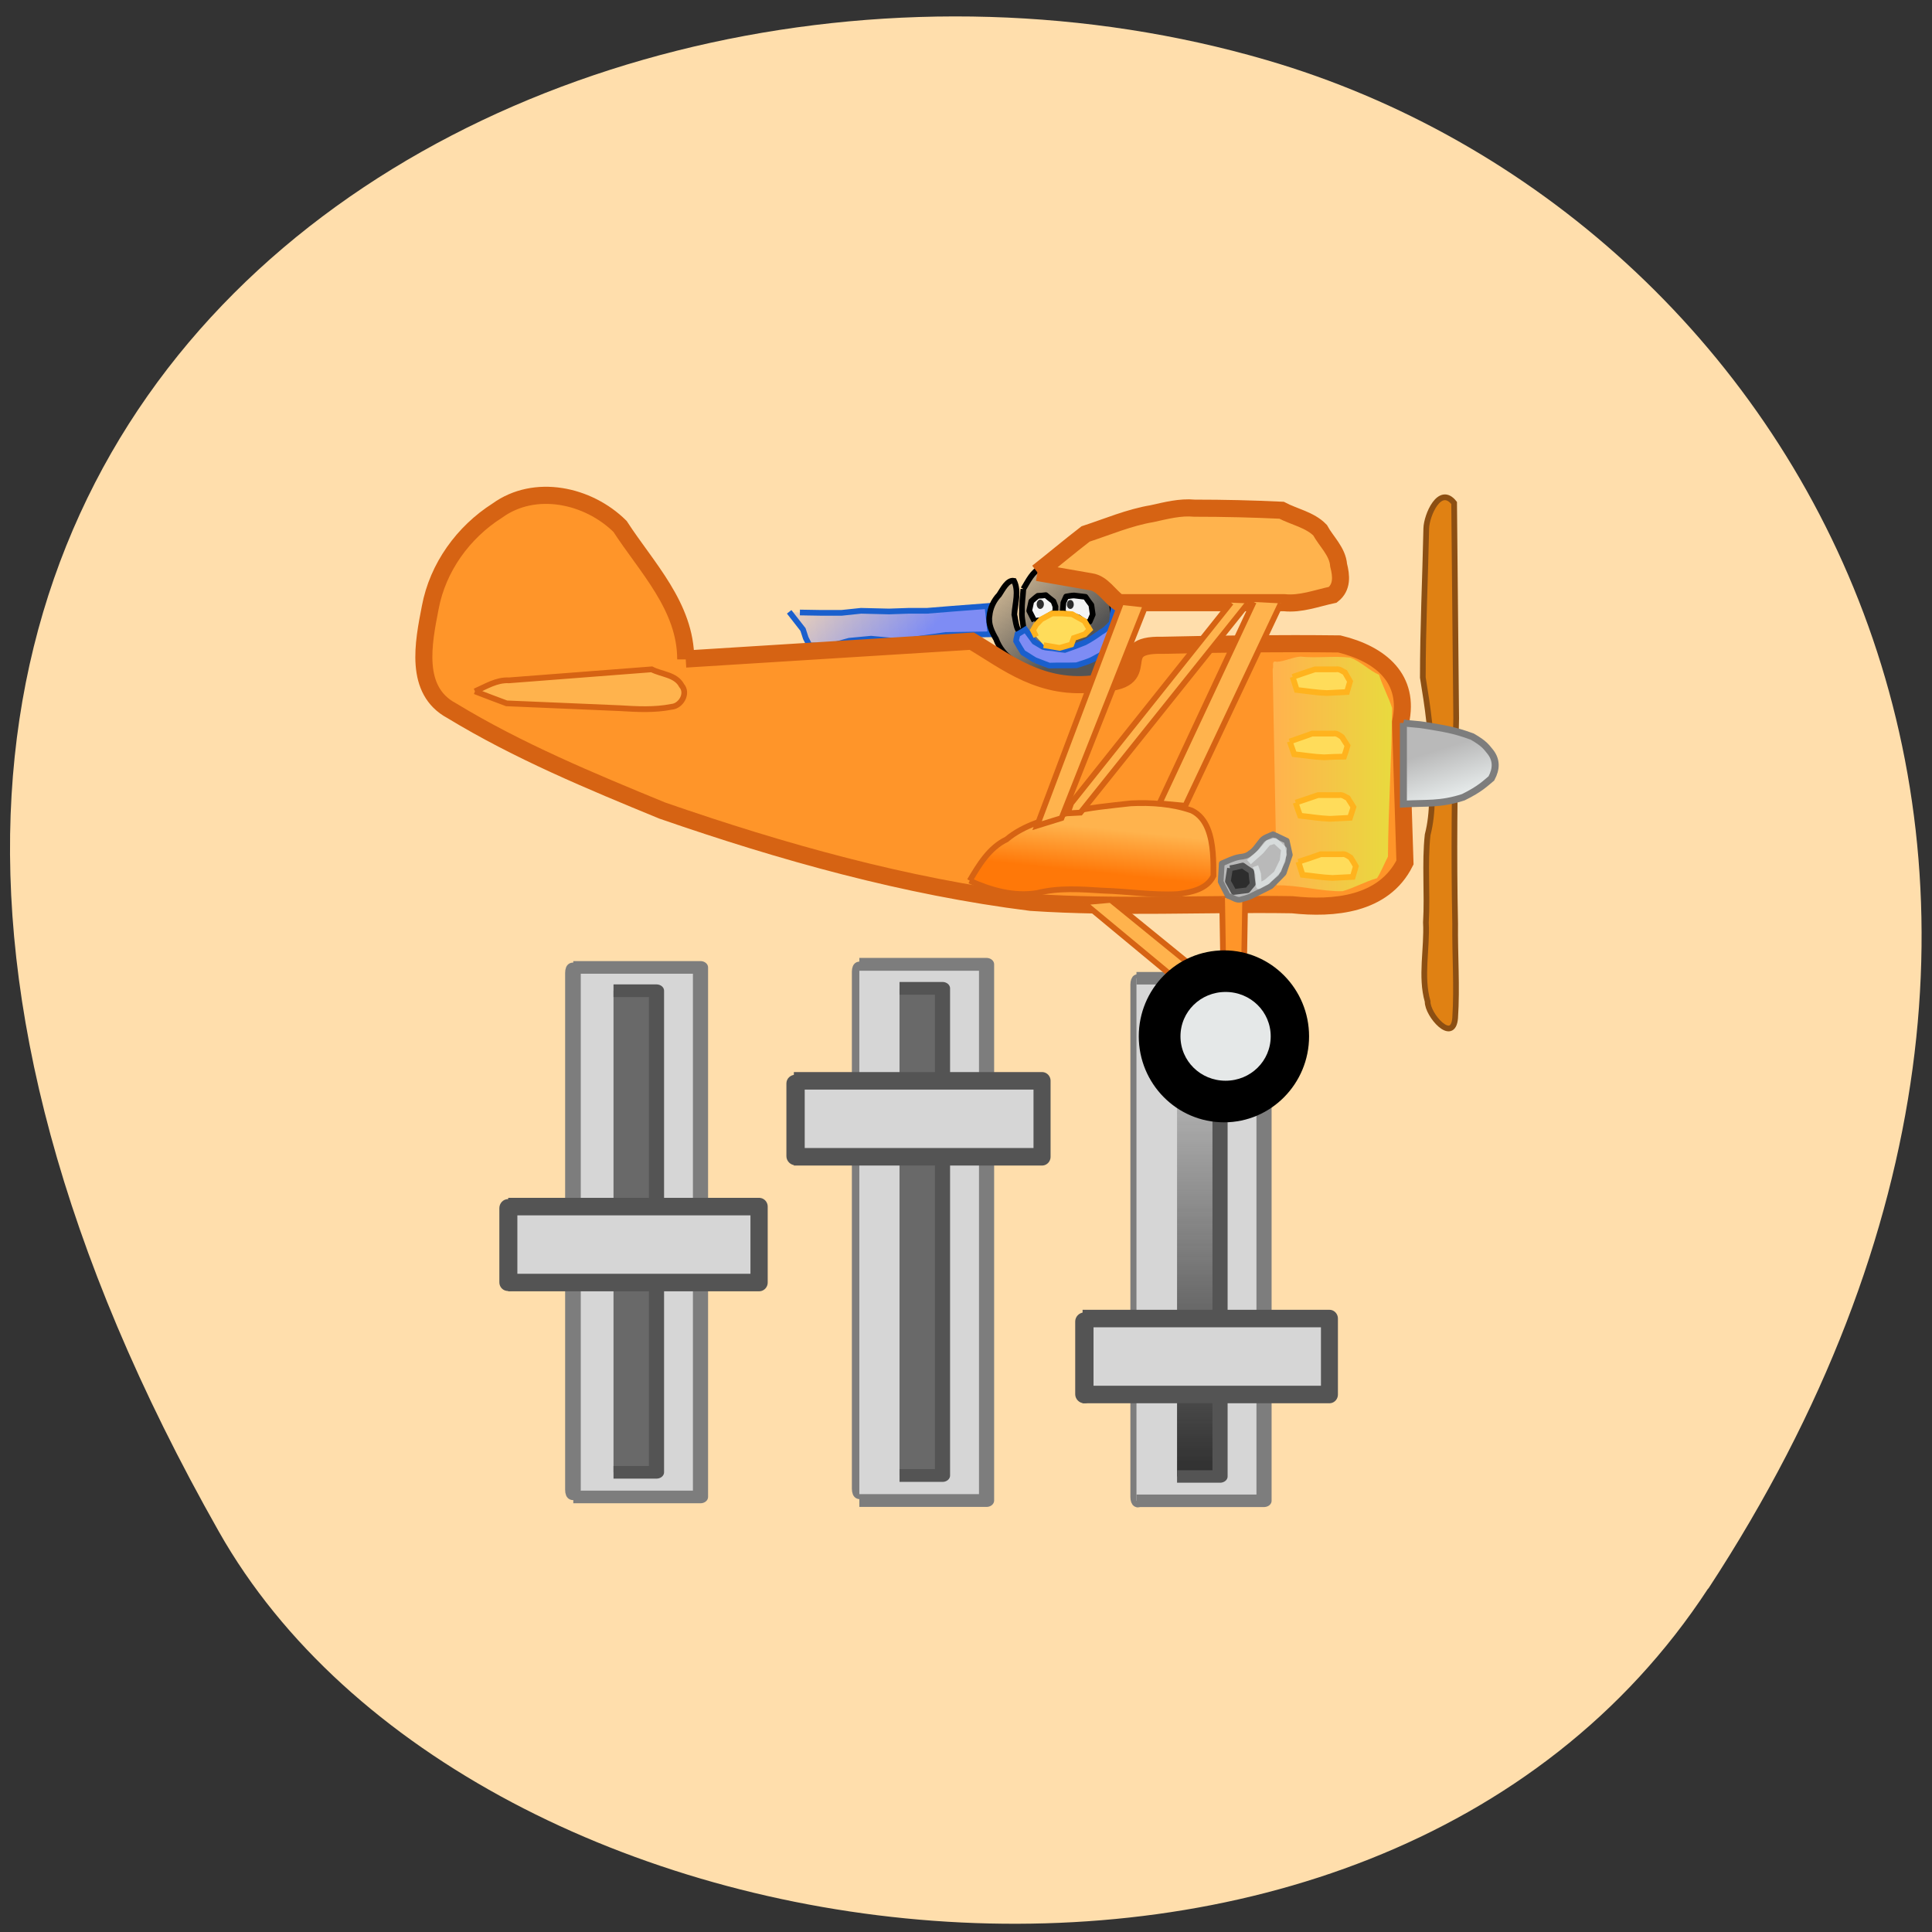<svg xmlns="http://www.w3.org/2000/svg" viewBox="0 0 22 22"><rect x="0" y="0" width="22" height="22" fill="#333333" stroke="none"/><defs><linearGradient id="4" gradientUnits="userSpaceOnUse" x1="151" y1="-20.03" x2="153.87" y2="-11.02" gradientTransform="matrix(0.334 0 0 0.336 10.966 38.933)"><stop stop-color="#b9b9b9"/><stop offset="1" stop-color="#f4fafa"/></linearGradient><linearGradient id="5" gradientUnits="userSpaceOnUse" x1="121.14" x2="144.42" gradientTransform="matrix(0.065 0 0 0.065 6.67 9.855)"><stop stop-color="#ffb34d"/><stop offset="1" stop-color="#e5e03c"/></linearGradient><linearGradient id="3" gradientUnits="userSpaceOnUse" x1="92.5" y1="1.32" x2="93.3" y2="-6.379" gradientTransform="matrix(0.334 0 0 0.336 10.966 38.933)"><stop stop-color="#ff7808"/><stop offset="1" stop-color="#ffb34d"/></linearGradient><linearGradient id="1" gradientUnits="userSpaceOnUse" x1="46.06" y1="-69.49" x2="28.705" y2="-85.34"><stop stop-color="#7e8cf4"/><stop offset="1" stop-color="#7e8cf4" stop-opacity="0"/></linearGradient><linearGradient id="0" gradientUnits="userSpaceOnUse" y1="59.12" x2="0" y2="12.383" gradientTransform="matrix(1.003 0 0 0.752 34.971 15.515)"><stop stop-color="#2d2d2d"/><stop offset="1" stop-color="#2d2d2d" stop-opacity="0"/></linearGradient><linearGradient id="2" gradientUnits="userSpaceOnUse" x1="75.8" y1="-70.897" x2="60.788" y2="-88.81"><stop stop-color="#545454"/><stop offset="1" stop-color="#545454" stop-opacity="0"/></linearGradient></defs><path d="m 19.453 18.09 c 5.355 -8.184 1.035 -15.637 -5.03 -17.406 c -8.156 -2.379 -19.227 3.875 -11.93 16.758 c 2.898 5.121 13.145 6.477 16.957 0.648" fill="#ffdeac"/><g transform="matrix(0.194 0 0 0.162 4.423 7.152)"><g stroke-linejoin="round" stroke-width="0.889"><path d="m 10.851 23.853 h 7.467 v 37.22 h -7.467" fill="#d6d6d6" stroke="#7d7d7d"/><path d="m 13.212 25.491 h 2.523 v 33.85 h -2.523" fill="#696969" stroke="#545454"/></g><g fill="#7d7d7d" stroke="#7d7d7d"><path d="m 10.831 23.829 c 0.081 0 0.141 0.169 0.141 0.41 v 36.33 c 0 0.241 -0.061 0.41 -0.141 0.41 c -0.081 0 -0.141 -0.169 -0.141 -0.41 v -36.33 c 0 -0.241 0.061 -0.41 0.141 -0.41" stroke-width="0.635"/><path d="m 43.989 24.648 c 0.081 0 0.141 0.193 0.141 0.41 v 36.02 c 0 0.217 -0.061 0.41 -0.141 0.41 c -0.061 0 -0.121 -0.193 -0.121 -0.41 v -36.02 c 0 -0.217 0.061 -0.41 0.121 -0.41" stroke-width="0.634"/><path d="m 27.662 23.757 c 0.061 0 0.121 0.169 0.121 0.385 v 36.36 c 0 0.217 -0.061 0.41 -0.121 0.41 c -0.081 0 -0.141 -0.193 -0.141 -0.41 v -36.36 c 0 -0.217 0.061 -0.385 0.141 -0.385" stroke-width="0.635"/></g></g><g stroke-linejoin="round"><g fill="#d6d6d6"><path d="m 5.151 18.08 h 14.879 v 4.435 h -14.879" transform="matrix(0.192 0 0 0.195 4.798 10.214)" stroke="#545454" stroke-width="1.023"/><path d="m 27.642 24.03 h 7.467 v 37.23 h -7.467" transform="matrix(0.194 0 0 0.164 4.423 7.04)" stroke="#7d7d7d" stroke-width="0.889"/></g><g stroke="#545454"><path d="m 30 25.699 h 2.523 v 33.823 h -2.523" transform="matrix(0.194 0 0 0.164 4.423 7.04)" fill="#696969" stroke-width="0.889"/><path d="m 5.157 18.09 h 14.874 v 4.435 h -14.874" transform="matrix(0.19 0 0 0.195 8.06 8.78)" fill="#d6d6d6" stroke-width="1.023"/></g><g stroke-width="0.889" transform="matrix(0.194 0 0 0.16 4.423 7.277)"><path d="m 43.908 24.14 h 7.487 v 37.19 h -7.487" fill="#d6d6d6" stroke="#7d7d7d"/><path d="m 46.29 25.768 h 2.523 v 33.831 h -2.523" fill="url(#0)" stroke="#545454"/></g><path d="m 5.156 18.08 h 14.873 v 4.435 h -14.873" transform="matrix(0.189 0 0 0.195 11.353 11.489)" fill="#d6d6d6" stroke="#545454" stroke-width="1.023"/></g><g fill-rule="evenodd"><path d="m 23.07 -74.57 l 2.42 3.101 l 0.484 1.491 l 0.665 1.312 h 3.872 l 3.085 -0.835 l 3.811 -0.358 l 5.203 0.477 l 7.865 -1.133 l 7.865 -0.119 l -0.484 -4.414 v -0.537 l -6.231 0.477 l -4.416 0.358 h -3.206 l -3.448 0.119 l -4.9 -0.119 l -3.388 0.358 h -3.751 l -3.569 -0.06" transform="matrix(0.065 0 0 0.065 7.487 11.814)" fill="url(#1)" stroke="#1a5fcd"/><g stroke="#000"><path d="m 64.09 -78.57 c 0.847 -1.372 1.573 -3.042 3.146 -3.757 c 2.117 -1.73 5.384 -2.505 7.804 -1.014 c 1.331 1.193 3.327 1.849 3.751 3.817 c 0.665 1.968 0.847 4.115 1.21 6.143 c 0.544 2.207 2.057 3.936 3.085 5.905 c -0.06 1.312 -1.391 2.147 -1.936 3.28 c -0.363 1.193 -1.452 1.73 -2.601 1.73 c -1.331 0.179 -2.601 0.537 -3.932 0.537 c -2.541 -0.417 -5.203 -0.537 -7.744 -1.252 c -1.694 -0.716 -3.388 -1.551 -4.598 -2.922 c -1.391 -0.835 -2.42 -2.207 -2.964 -3.698 c -0.726 -1.252 -1.391 -2.624 -1.149 -4.056 c 0.121 -1.372 0.726 -2.684 1.694 -3.698 c 0.605 -0.895 1.452 -2.684 2.601 -2.445 c 0.907 1.849 0.181 3.936 0.06 5.905 c 0.242 1.014 0.363 3.579 1.633 3.161 c 0.06 -1.252 -0.423 -2.445 -0.302 -3.698 c -0.06 -1.312 0.181 -2.624 0.242 -3.936" transform="matrix(0.065 0 0 0.065 7.487 11.814)" fill="url(#2)"/><g fill="#f4f4f4" stroke-linejoin="round" transform="matrix(0.065 0 0 0.065 7.487 11.814)"><path d="m 66.03 -72.961 c -0.302 -0.596 -0.605 -1.193 -0.907 -1.789 c 0.121 -0.537 0.242 -1.133 0.363 -1.67 c 0.363 -0.298 0.726 -0.656 1.149 -0.954 c 0.423 0 0.907 -0.06 1.391 -0.119 c 0.423 0.358 0.847 0.716 1.331 1.074 c 0.121 0.298 0.242 0.596 0.363 0.954 c -0.06 0.298 0.06 0.716 -0.121 0.954 c -0.786 0.477 -1.573 0.895 -2.359 1.372 c -0.363 0.06 -0.786 0.119 -1.21 0.179"/><path d="m 70.986 -74.45 c 0.06 -0.596 0.06 -1.193 0.121 -1.73 c 0.181 -0.358 0.302 -0.716 0.484 -1.074 c 0.484 -0.06 0.907 -0.179 1.391 -0.179 c 0.665 0.06 1.331 0.179 1.996 0.239 c 0.302 0.477 0.665 0.954 1.028 1.431 c 0.06 0.537 0.181 1.133 0.242 1.67 c -0.181 0.417 -0.363 0.835 -0.544 1.252 c -0.242 0 -0.544 0.239 -0.786 0.06 c -0.423 -0.239 -0.786 -0.537 -1.21 -0.835 c -0.665 -0.179 -1.27 -0.298 -1.936 -0.477 c -0.242 -0.119 -0.484 -0.239 -0.786 -0.358"/></g></g><g transform="matrix(0.065 0 0 0.065 7.487 11.814)"><path d="m 66.15 -66.1 c 0.847 0.298 1.633 0.656 2.48 0.954 c 1.573 -0.06 3.206 0 4.779 -0.06 c 1.028 -0.358 2.057 -0.596 3.02 -1.133 c 1.512 -0.835 3.085 -1.67 4.537 -2.565 c 0.484 -0.417 1.089 -0.775 1.512 -1.193 c 0.544 -1.491 1.028 -3.042 1.694 -4.473 c 0.121 -0.298 0.363 -0.596 0 -0.835 c -0.363 -0.417 -0.605 -0.895 -1.149 -1.074 c -0.544 -0.298 -1.089 -0.716 -1.754 -0.716 c -0.423 -0.119 -0.907 -0.179 -1.331 -0.239 c -0.06 1.074 0.06 2.207 -0.181 3.28 c -0.06 0.537 -0.06 1.133 -0.242 1.61 c -0.544 0.537 -1.028 1.133 -1.754 1.491 c -0.907 0.656 -1.875 1.312 -2.904 1.849 c -1.149 0.477 -2.299 0.895 -3.509 1.312 c -0.665 -0.06 -1.391 -0.179 -2.117 -0.298 c -0.544 -0.06 -1.149 -0.06 -1.694 -0.239 c -0.484 -0.298 -1.028 -0.596 -1.512 -0.895 c -0.544 -0.716 -1.028 -1.431 -1.573 -2.147 c -0.484 0.298 -0.907 0.596 -1.391 0.835 c -0.06 0.417 -0.242 0.835 -0.242 1.193 c 0.363 0.656 0.786 1.372 1.21 2.028 c 0.726 0.417 1.391 0.895 2.117 1.312" fill="#7e8cf4" stroke="#1a5fcd"/><path d="m 67.66 -68.73 l 2.783 0.477 l 2.057 -0.596 l 0.423 -1.133 l 1.936 -0.656 l 0.847 -0.835 l -0.907 -1.491 l -2.178 -1.193 l -1.633 -0.119 h -1.875 l -1.875 1.014 l -0.907 0.954 l -0.544 0.954 l 0.544 1.133" fill="#ffdc5a" stroke="#ffb31e"/></g></g><g fill="#2d2d2d"><path d="m 11.887 6.879 c 0 0.031 -0.02 0.055 -0.043 0.055 c -0.02 0 -0.039 -0.023 -0.039 -0.055 c 0 -0.027 0.02 -0.051 0.039 -0.051 c 0.023 0 0.043 0.023 0.043 0.051"/><path d="m 12.227 6.883 c 0 0.027 -0.016 0.051 -0.039 0.051 c -0.023 0 -0.039 -0.023 -0.039 -0.051 c 0 -0.027 0.016 -0.051 0.039 -0.051 c 0.023 0 0.039 0.023 0.039 0.051"/></g><g transform="matrix(0.194 0 0 0.195 4.548 2.276)"><g fill-rule="evenodd" stroke="#d66313"><g fill="#ff9529"><path d="m 16.806 26.813 c 5.59 -0.341 11.18 -0.702 16.791 -1.043 c 2.079 1.224 4.077 2.91 7.346 2.468 c 3.734 -0.06 0.585 -2.308 3.834 -2.227 c 3.451 -0.08 6.922 -0.12 10.393 -0.08 c 2.482 0.602 4.157 2.067 3.592 4.575 c 0.081 2.729 0.182 5.458 0.262 8.187 c -1.251 2.488 -4.198 2.729 -6.619 2.468 c -5.106 -0.08 -10.232 0.201 -15.338 -0.14 c -7.386 -0.923 -14.591 -2.93 -21.634 -5.358 c -4.218 -1.726 -8.456 -3.471 -12.371 -5.839 c -2.22 -1.184 -1.655 -3.953 -1.251 -6.02 c 0.444 -2.348 1.937 -4.394 3.935 -5.659 c 2.2 -1.585 5.328 -0.923 7.205 0.923 c 1.554 2.388 3.855 4.675 3.855 7.766"/><path d="m 48.29 40.739 l 0.061 3.632 l 1.231 0.14 l 0.061 -3.632" stroke-width="0.335"/></g><path d="m 40.16 41.04 l 5.691 4.695 l 0.928 -0.783 l -5.03 -4.073 l -1.594 0.14" fill="#ffb34d" stroke-width="0.335"/></g><path d="m 53.19 48.846 c 0 2.649 -2.139 4.816 -4.783 4.816 c -2.664 0 -4.803 -2.167 -4.803 -4.816 c 0 -2.649 2.139 -4.816 4.803 -4.816 c 2.644 0 4.783 2.167 4.783 4.816" stroke="#000" stroke-linejoin="round" stroke-width="0.41"/><g fill-rule="evenodd"><g stroke="#d66313"><path d="m 33.476 39.756 c 0.545 -0.923 1.15 -1.926 2.159 -2.408 c 1.029 -0.863 2.381 -1.184 3.633 -1.565 c 1.191 -0.301 2.422 -0.401 3.653 -0.542 c 1.191 -0.06 2.442 0.02 3.592 0.421 c 0.908 0.441 1.15 1.525 1.231 2.448 c 0.04 0.462 0.04 0.903 0.04 1.365 c -0.383 0.783 -1.312 0.963 -2.099 1.064 c -1.453 0.08 -2.926 -0.161 -4.379 -0.201 c -1.292 -0.08 -2.603 -0.181 -3.875 0.14 c -1.352 0.221 -2.724 -0.161 -3.956 -0.722" fill="url(#3)" stroke-width="0.335"/><g fill="#ffb34d"><path d="m 37.452 21.756 c 0.949 -0.742 1.857 -1.505 2.825 -2.247 c 1.292 -0.421 2.563 -0.963 3.895 -1.184 c 0.827 -0.181 1.655 -0.401 2.502 -0.321 c 1.715 0 3.411 0.04 5.106 0.12 c 0.727 0.381 1.675 0.562 2.26 1.164 c 0.363 0.662 1.029 1.244 1.09 2.047 c 0.161 0.622 0.222 1.284 -0.343 1.726 c -0.949 0.201 -1.877 0.562 -2.846 0.462 c -3.249 0 -6.478 0 -9.707 0 c -0.565 -0.381 -0.949 -1.124 -1.655 -1.224 c -1.049 -0.181 -2.099 -0.361 -3.128 -0.542"/><path d="m 4.435 28.699 c 0.646 -0.281 1.271 -0.682 1.998 -0.642 c 2.785 -0.221 5.59 -0.421 8.375 -0.642 c 0.585 0.301 1.413 0.301 1.756 0.943 c 0.404 0.462 -0.04 1.204 -0.585 1.244 c -1.01 0.201 -2.038 0.14 -3.047 0.08 c -2.2 -0.1 -4.42 -0.181 -6.64 -0.281 c -0.605 -0.221 -1.231 -0.462 -1.857 -0.702" stroke-width="0.335"/></g></g><path d="m 62.03 30.28 c -0.04 -4.194 -0.081 -8.388 -0.121 -12.582 c -0.848 -1.064 -1.615 0.722 -1.635 1.485 c -0.061 2.91 -0.202 5.819 -0.202 8.709 c 0.283 1.706 0.545 3.411 0.484 5.157 c 0.061 1.344 0.141 2.709 -0.202 4.03 c -0.182 1.686 0 3.411 -0.101 5.117 c 0.081 1.525 -0.323 3.15 0.101 4.615 c -0.02 0.783 1.493 2.488 1.615 0.963 c 0.121 -1.826 -0.02 -3.672 0 -5.518 c -0.081 -3.993 -0.04 -7.986 0.061 -11.98" fill="#e08113" stroke="#8c4f13" stroke-width="0.335"/></g></g><g fill-rule="evenodd"><path d="m 59.15 31.07 c 0 1.334 0 2.651 0 4 c 1.081 -0.068 1.77 0.034 2.867 -0.338 c 0.803 -0.405 1.065 -0.692 1.344 -0.929 c 0.246 -0.473 0.246 -0.895 -0.033 -1.283 c -0.229 -0.287 -0.295 -0.422 -0.885 -0.777 c -0.901 -0.338 -1.311 -0.388 -2.278 -0.557 c -0.262 -0.051 -0.754 -0.068 -1.016 -0.118" transform="matrix(0.238 0 0 0.231 1.903 1.055)" fill="url(#4)" stroke="#7d7d7d" stroke-width="0.335"/><path d="m 14.492 7.617 c 0.016 0.82 0.031 1.641 0.047 2.465 c 0.223 -0.008 0.527 0.074 0.75 0.066 c 0.145 -0.043 0.246 -0.105 0.391 -0.148 c 0.039 -0.055 0.094 -0.188 0.125 -0.246 c 0.004 -0.574 0.043 -1.117 0.047 -1.691 c -0.031 -0.105 -0.117 -0.27 -0.148 -0.379 c -0.109 -0.047 -0.215 -0.156 -0.328 -0.195 c -0.184 -0.023 -0.379 0.008 -0.566 -0.012 c -0.086 0.004 -0.184 0.055 -0.27 0.059 c -0.07 -0.02 -0.031 0.055 -0.047 0.078" fill="url(#5)"/><g stroke-width="0.335" transform="matrix(0.194 0 0 0.195 4.548 2.276)"><path d="m 52.26 31.629 c 0.081 0.241 0.182 0.502 0.262 0.742 c 0.585 0.06 1.15 0.161 1.756 0.181 c 0.383 -0.02 0.787 -0.04 1.171 -0.04 c 0.081 -0.221 0.141 -0.421 0.202 -0.642 c -0.101 -0.161 -0.222 -0.341 -0.323 -0.502 c -0.141 -0.1 -0.323 -0.241 -0.505 -0.201 c -0.424 0 -0.827 0 -1.251 0 c -0.424 0.161 -0.868 0.301 -1.312 0.462" fill="#ffdc5a" stroke="#ffb31e"/><g stroke-linejoin="round"><path d="m 49.904 40.699 c 0.404 -0.201 0.827 -0.401 1.251 -0.622 c 0.242 -0.261 0.505 -0.502 0.747 -0.763 c 0.121 -0.361 0.242 -0.702 0.363 -1.064 c -0.061 -0.281 -0.121 -0.542 -0.182 -0.823 c -0.262 -0.12 -0.545 -0.261 -0.807 -0.381 c -0.242 0.12 -0.545 0.181 -0.706 0.421 c -0.202 0.241 -0.363 0.522 -0.626 0.682 c -0.182 0.161 -0.404 0.201 -0.626 0.221 c -0.363 0.06 -0.706 0.241 -1.049 0.381 c -0.02 0.361 -0.04 0.722 -0.061 1.064 c 0.141 0.281 0.283 0.562 0.424 0.823 c 0.283 0.08 0.525 0.321 0.807 0.201 c 0.161 -0.04 0.303 -0.08 0.464 -0.14" fill="#b9b9b9" stroke="#7d7d7d"/><path d="m 48.753 39.03 c -0.04 0.261 -0.081 0.502 -0.121 0.763 c 0.121 0.201 0.222 0.401 0.343 0.622 c 0.262 -0.04 0.545 -0.06 0.807 -0.1 c 0.101 -0.12 0.202 -0.241 0.303 -0.361 c -0.04 -0.261 -0.061 -0.502 -0.081 -0.742 c -0.182 -0.12 -0.343 -0.221 -0.505 -0.341 c -0.242 0.06 -0.484 0.12 -0.747 0.161" fill="#2d2d2d" stroke="#545454"/></g></g></g><g transform="matrix(0.194 0 0 0.195 4.548 2.276)"><g stroke-width="0.335"><path d="m 49.863 38.672 l 0.706 -0.622 l 0.424 -0.502 l 0.404 -0.12 l 0.525 0.482 l -0.081 0.682 l -0.363 0.742 l -0.585 0.502 l -0.444 0.241 l -0.04 -0.702 l -0.161 -0.462" stroke-opacity="0.51" fill="none" stroke="#f4fafa" stroke-linejoin="round"/><g fill-rule="evenodd"><g fill="#ffb34d" stroke="#d66313"><path d="m 51.74 23.562 l -5.61 11.819 l -1.514 -0.14 l 5.53 -11.759"/><path d="m 43.829 23.622 l -4.965 12.481 l -1.433 0.441 l 4.944 -13.06 l 1.453 0.161"/><path d="m 49.803 23.562 l -9.828 12.22 l -0.747 0.04 l 0.202 -0.582 l 9.384 -11.719"/></g><g fill="#ffdc5a" stroke="#ffb31e"><path d="m 52.608 35.2 c 0.081 0.261 0.161 0.502 0.262 0.763 c 0.585 0.06 1.15 0.161 1.756 0.181 c 0.383 -0.02 0.787 -0.04 1.171 -0.06 c 0.061 -0.201 0.141 -0.421 0.202 -0.622 c -0.101 -0.181 -0.222 -0.341 -0.323 -0.522 c -0.161 -0.08 -0.323 -0.221 -0.505 -0.181 c -0.424 0 -0.827 0 -1.251 0 c -0.424 0.14 -0.868 0.301 -1.312 0.441"/><path d="m 52.43 27.856 c 0.081 0.261 0.161 0.502 0.242 0.763 c 0.585 0.06 1.171 0.161 1.756 0.181 c 0.404 -0.02 0.787 -0.04 1.191 -0.06 c 0.061 -0.201 0.121 -0.421 0.182 -0.622 c -0.101 -0.181 -0.202 -0.341 -0.303 -0.522 c -0.161 -0.08 -0.323 -0.221 -0.525 -0.181 c -0.404 0 -0.827 0 -1.231 0 c -0.444 0.14 -0.888 0.301 -1.312 0.441"/><path d="m 52.769 38.652 c 0.081 0.261 0.161 0.502 0.242 0.763 c 0.585 0.06 1.171 0.161 1.756 0.181 c 0.404 -0.02 0.787 -0.04 1.191 -0.06 c 0.061 -0.201 0.121 -0.421 0.182 -0.622 c -0.101 -0.181 -0.202 -0.341 -0.303 -0.502 c -0.161 -0.1 -0.323 -0.241 -0.525 -0.201 c -0.404 0 -0.827 0 -1.231 0 c -0.444 0.161 -0.868 0.301 -1.312 0.441"/></g></g></g><path d="m 51.26 48.846 c 0 1.505 -1.231 2.709 -2.765 2.709 c -1.534 0 -2.765 -1.204 -2.765 -2.709 c 0 -1.505 1.231 -2.709 2.765 -2.709 c 1.534 0 2.765 1.204 2.765 2.709" fill="#e5e8e8" stroke="#000" stroke-linejoin="round" stroke-width="0.234"/></g><g fill="#545454" stroke="#545454" transform="matrix(0.194 0 0 0.195 4.423 5.151)"><g stroke-width="0.369"><path d="m 23.888 36.529 h 0.02 c 0.182 0 0.343 0.14 0.343 0.321 v 4.254 c 0 0.181 -0.161 0.341 -0.343 0.341 h -0.02 c -0.182 0 -0.343 -0.161 -0.343 -0.341 v -4.254 c 0 -0.181 0.161 -0.321 0.343 -0.321"/><path d="m 40.84 50.41 h 0.02 c 0.182 0 0.343 0.161 0.343 0.341 v 4.254 c 0 0.181 -0.161 0.341 -0.343 0.341 h -0.02 c -0.182 0 -0.343 -0.161 -0.343 -0.341 v -4.254 c 0 -0.181 0.161 -0.341 0.343 -0.341"/></g><path d="m 7.02 43.793 h 0.02 c 0.202 0 0.343 0.161 0.343 0.341 v 4.334 c 0 0.181 -0.141 0.321 -0.343 0.321 h -0.02 c -0.182 0 -0.323 -0.14 -0.323 -0.321 v -4.334 c 0 -0.181 0.141 -0.341 0.323 -0.341" stroke-width="0.371"/></g></svg>